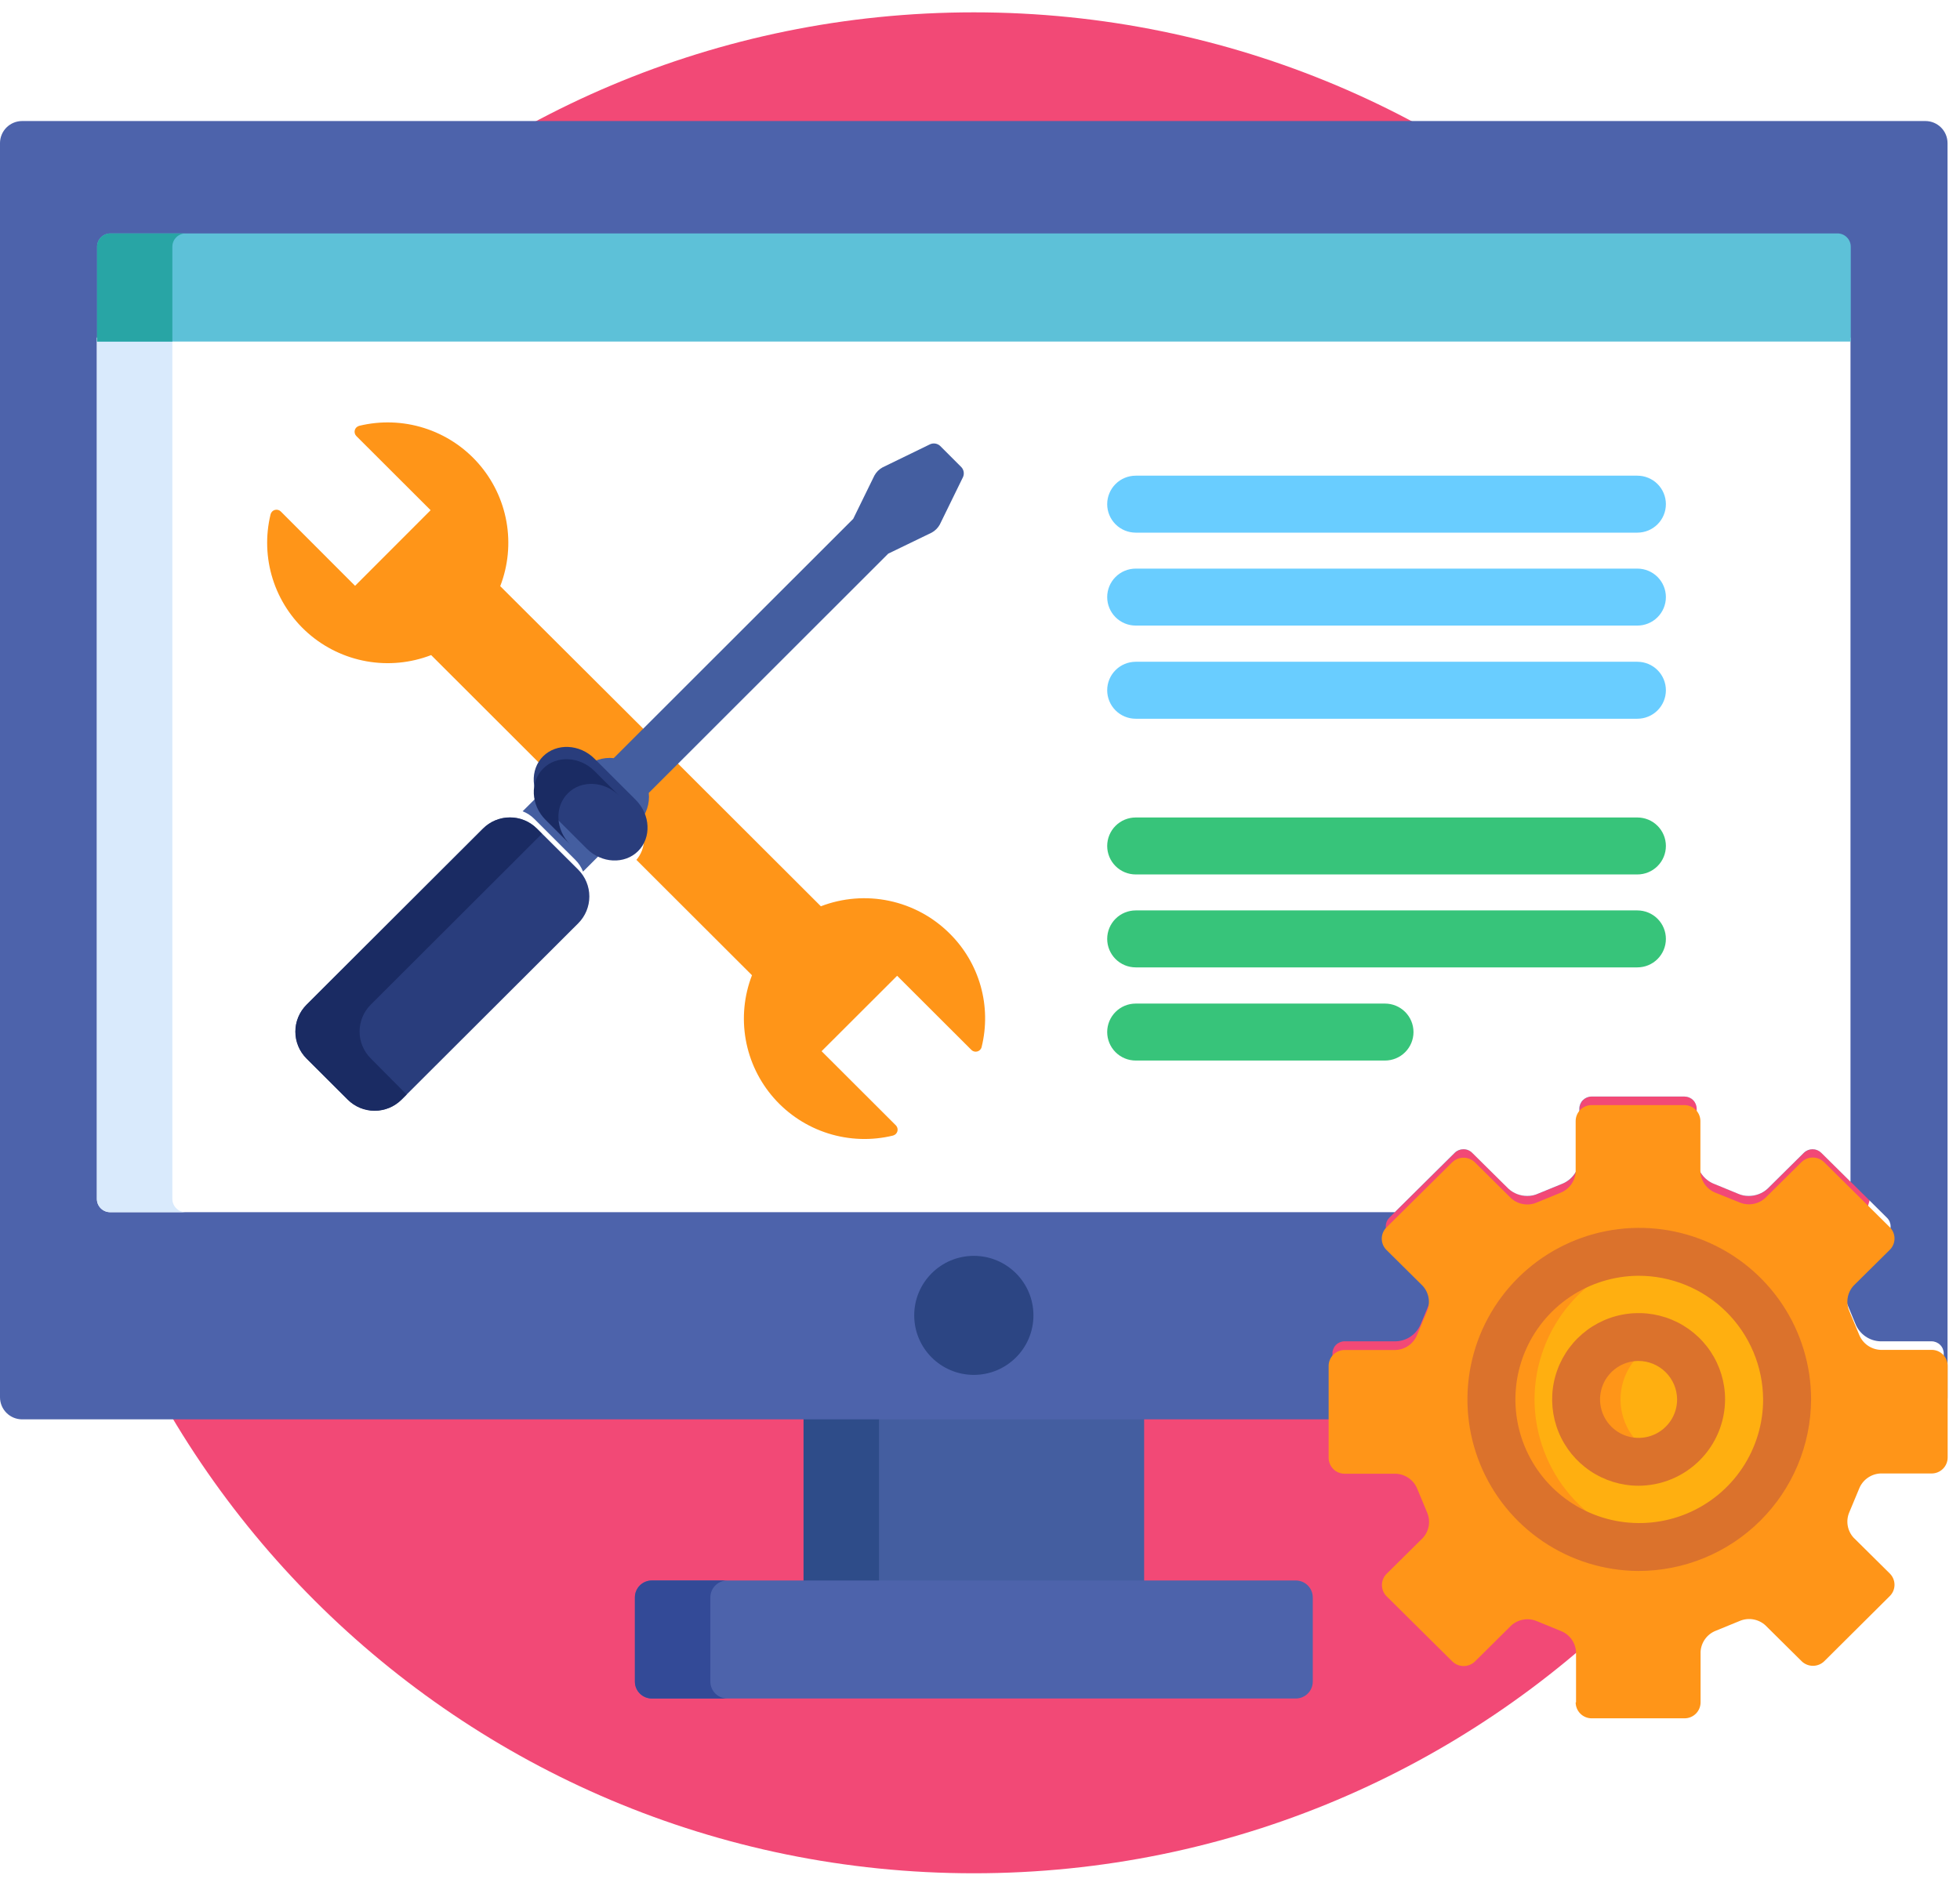 <svg width="635" height="611" viewBox="0 0 635 611" fill="none" xmlns="http://www.w3.org/2000/svg">
<g clip-path="url(#clip0)">
<g filter="url(#filter0_d)">
<path d="M315.5 603C482.259 603 617.443 468.014 617.443 301.5C617.443 134.986 482.259 0 315.5 0C148.741 0 13.557 134.986 13.557 301.5C13.557 468.014 148.741 603 315.5 603Z" fill="#F24976"/>
</g>
<path d="M370.675 458.686H260.337V513.362H370.675V458.686Z" fill="#445EA0"/>
<path d="M284.788 458.686H260.337V513.362H284.788V458.686Z" fill="#2E4C89"/>
<path d="M425.309 544.915C425.302 546.359 424.725 547.742 423.702 548.763C422.68 549.784 421.295 550.36 419.849 550.367H211.151C209.704 550.364 208.317 549.788 207.294 548.766C206.271 547.745 205.694 546.36 205.691 544.915V517.583C205.698 516.139 206.275 514.756 207.297 513.735C208.32 512.714 209.705 512.138 211.151 512.132H419.849C421.295 512.138 422.68 512.714 423.702 513.735C424.725 514.756 425.302 516.139 425.309 517.583V544.915Z" fill="#4D63AB"/>
<path d="M230.142 544.915V517.583C230.149 516.139 230.726 514.756 231.749 513.735C232.771 512.714 234.156 512.138 235.602 512.132H211.151C209.705 512.138 208.32 512.714 207.297 513.735C206.275 514.756 205.698 516.139 205.691 517.583V544.915C205.698 546.359 206.275 547.742 207.297 548.763C208.32 549.784 209.705 550.36 211.151 550.367H235.602C234.156 550.36 232.771 549.784 231.749 548.763C230.726 547.742 230.149 546.359 230.142 544.915Z" fill="#334A97"/>
<path d="M623.852 39.22H7.148C5.254 39.226 3.44 39.98 2.101 41.317C0.762 42.654 0.006 44.466 0 46.357L0 452.779C0.006 454.67 0.762 456.482 2.101 457.819C3.44 459.156 5.254 459.91 7.148 459.917H431.68V438.566C431.68 437.521 432.096 436.52 432.835 435.781C433.575 435.043 434.578 434.628 435.624 434.628H452.299C454.05 434.562 455.744 433.987 457.171 432.972C458.599 431.957 459.698 430.548 460.334 428.918L463.477 421.386C464.182 419.798 464.402 418.038 464.108 416.325C463.814 414.613 463.02 413.026 461.825 411.763L450.093 400.146C449.359 399.408 448.947 398.411 448.947 397.371C448.947 396.331 449.359 395.334 450.093 394.596L471.364 373.528C472.113 372.791 473.123 372.379 474.174 372.383C474.695 372.379 475.212 372.478 475.694 372.675C476.176 372.871 476.615 373.161 476.984 373.528L488.717 385.145C490.39 386.698 492.595 387.552 494.879 387.532C496.102 387.544 497.311 387.279 498.416 386.757L506.057 383.631C507.68 383.001 509.082 381.91 510.089 380.493C511.097 379.075 511.666 377.394 511.726 375.657V359.265C511.726 358.219 512.141 357.216 512.881 356.476C513.62 355.736 514.623 355.318 515.67 355.315H545.79C546.837 355.318 547.841 355.736 548.58 356.476C549.319 357.216 549.734 358.219 549.734 359.265V375.657C549.8 377.405 550.38 379.096 551.401 380.518C552.422 381.941 553.84 383.032 555.477 383.656L563.118 386.794C564.203 387.294 565.386 387.546 566.581 387.532C568.865 387.551 571.07 386.697 572.743 385.145L584.476 373.528C585.225 372.795 586.231 372.384 587.28 372.384C588.328 372.384 589.335 372.795 590.084 373.528L611.355 394.608C611.723 394.97 612.014 395.401 612.213 395.876C612.413 396.352 612.515 396.862 612.515 397.377C612.515 397.892 612.413 398.402 612.213 398.878C612.014 399.353 611.723 399.784 611.355 400.146L599.635 411.763C598.434 413.037 597.638 414.639 597.348 416.365C597.059 418.091 597.288 419.864 598.008 421.46L601.138 428.991C601.785 430.606 602.887 431.999 604.312 432.999C605.736 434 607.421 434.566 609.161 434.628H625.775C626.824 434.628 627.83 435.044 628.572 435.785C629.314 436.525 629.731 437.53 629.731 438.578V456.766C630.535 455.592 630.964 454.202 630.963 452.779V46.357C630.957 44.472 630.207 42.666 628.875 41.33C627.544 39.994 625.739 39.236 623.852 39.22Z" fill="#4D63AB"/>
<path d="M31.39 388.504C31.391 389.071 31.505 389.633 31.725 390.155C31.945 390.678 32.267 391.153 32.671 391.551C33.076 391.949 33.555 392.263 34.082 392.475C34.609 392.687 35.172 392.793 35.74 392.787H451.88L471.315 373.528C472.064 372.791 473.074 372.379 474.125 372.383C474.646 372.379 475.162 372.478 475.645 372.675C476.127 372.871 476.565 373.161 476.935 373.528L488.668 385.145C490.342 386.694 492.547 387.544 494.83 387.52C496.051 387.537 497.261 387.276 498.367 386.757L506.008 383.631C507.631 382.999 509.034 381.906 510.041 380.486C511.049 379.067 511.617 377.383 511.677 375.644V359.253C511.68 358.209 512.097 357.209 512.836 356.472C513.574 355.734 514.576 355.318 515.621 355.315H545.741C546.787 355.315 547.79 355.73 548.53 356.468C549.269 357.207 549.685 358.208 549.685 359.253V375.644C549.75 377.395 550.329 379.088 551.35 380.512C552.372 381.936 553.789 383.03 555.428 383.656L563.069 386.794C564.155 387.289 565.338 387.537 566.532 387.52C568.814 387.543 571.019 386.693 572.694 385.145L584.427 373.528C585.175 372.795 586.182 372.384 587.23 372.384C588.279 372.384 589.286 372.795 590.034 373.528L599.524 382.917V109.414H31.39V388.504Z" fill="white"/>
<path d="M55.841 388.504V109.414H31.39V388.504C31.391 389.071 31.505 389.633 31.725 390.155C31.945 390.678 32.267 391.153 32.671 391.551C33.076 391.949 33.555 392.263 34.082 392.475C34.609 392.687 35.172 392.793 35.74 392.787H60.142C59.004 392.787 57.911 392.336 57.105 391.533C56.299 390.73 55.844 389.641 55.841 388.504Z" fill="#D9EAFC"/>
<g filter="url(#filter1_d)">
<path d="M307.637 298.46C302.282 293.129 295.494 289.46 288.095 287.899C280.696 286.337 273.002 286.95 265.944 289.662L218.792 242.578L209.315 252.042C209.185 252.173 209.087 252.332 209.027 252.507C208.967 252.682 208.948 252.868 208.969 253.051C209.257 255.797 208.491 258.55 206.825 260.755C206.682 260.961 206.605 261.205 206.605 261.456C206.605 261.707 206.682 261.951 206.825 262.157C208.107 264.016 208.74 266.245 208.624 268.499C208.508 270.753 207.65 272.906 206.184 274.624L243.625 312.01C241.056 318.655 240.358 325.876 241.607 332.889C242.856 339.903 246.004 346.441 250.71 351.794C255.416 357.148 261.501 361.112 268.303 363.258C275.106 365.404 282.367 365.648 289.299 363.966C289.65 363.87 289.972 363.688 290.235 363.437C290.473 363.196 290.647 362.9 290.741 362.575C290.834 362.237 290.836 361.881 290.748 361.542C290.659 361.202 290.482 360.893 290.235 360.643L266.179 336.622L290.654 312.182L314.711 336.203C314.958 336.451 315.266 336.628 315.604 336.717C315.942 336.806 316.297 336.803 316.634 336.708C316.964 336.617 317.265 336.444 317.509 336.203C317.766 335.946 317.945 335.622 318.027 335.268C319.638 328.76 319.528 321.945 317.706 315.492C315.885 309.04 312.415 303.171 307.637 298.46Z" fill="#FF9518"/>
</g>
<g filter="url(#filter2_d)">
<path d="M183.545 243.243C185.694 243.254 187.796 243.873 189.608 245.027C189.804 245.149 190.031 245.213 190.261 245.212C190.532 245.215 190.796 245.128 191.013 244.966C192.904 243.53 195.218 242.76 197.594 242.775C197.976 242.775 198.358 242.775 198.728 242.775H198.864C199.187 242.774 199.497 242.646 199.726 242.418L209.216 232.943L162.063 185.933C164.633 179.288 165.331 172.067 164.082 165.054C162.833 158.04 159.685 151.502 154.978 146.149C150.272 140.795 144.188 136.831 137.386 134.685C130.583 132.539 123.322 132.294 116.39 133.977C116.039 134.073 115.717 134.255 115.453 134.506C115.216 134.747 115.042 135.043 114.948 135.367C114.855 135.705 114.852 136.062 114.941 136.401C115.03 136.74 115.206 137.05 115.453 137.299L139.51 161.321L115.034 185.822L90.977 161.739C90.729 161.491 90.419 161.313 90.079 161.224C89.739 161.135 89.381 161.139 89.043 161.235C88.715 161.324 88.417 161.498 88.18 161.739C87.926 161.994 87.747 162.313 87.662 162.662C85.974 169.583 86.216 176.834 88.363 183.627C90.51 190.42 94.48 196.497 99.84 201.197C105.201 205.897 111.749 209.04 118.773 210.287C125.797 211.534 133.028 210.836 139.683 208.269L177.124 245.667C178.88 244.078 181.174 243.212 183.545 243.243Z" fill="#FF9518"/>
</g>
<path d="M315.5 445.506C326.166 445.506 334.812 436.873 334.812 426.223C334.812 415.573 326.166 406.939 315.5 406.939C304.834 406.939 296.188 415.573 296.188 426.223C296.188 436.873 304.834 445.506 315.5 445.506Z" fill="#2C4583"/>
<path d="M595.322 75.633H35.74C34.605 75.64 33.518 76.093 32.715 76.895C31.912 77.697 31.458 78.782 31.451 79.916V110.681H599.61V79.916C599.604 78.782 599.15 77.697 598.347 76.895C597.544 76.093 596.457 75.64 595.322 75.633Z" fill="#5DC1D8"/>
<path d="M60.142 75.633H35.74C34.605 75.64 33.518 76.093 32.715 76.895C31.912 77.697 31.458 78.782 31.451 79.916V110.681H55.841V79.916C55.847 78.78 56.303 77.693 57.109 76.891C57.914 76.088 59.005 75.637 60.142 75.633Z" fill="#28A5A5"/>
<g filter="url(#filter3_d)">
<path d="M510.481 547.622C510.485 548.992 511.031 550.305 512.001 551.273C512.971 552.242 514.286 552.788 515.658 552.791H545.778C547.15 552.788 548.465 552.242 549.435 551.273C550.405 550.305 550.951 548.992 550.954 547.622V531.255C551.027 529.761 551.532 528.321 552.407 527.107C553.281 525.893 554.489 524.957 555.884 524.413L563.611 521.25C564.988 520.662 566.504 520.48 567.981 520.727C569.457 520.973 570.832 521.638 571.942 522.641L583.663 534.258C584.646 535.232 585.975 535.778 587.36 535.778C588.745 535.778 590.074 535.232 591.057 534.258L612.267 513.165C612.747 512.687 613.128 512.12 613.388 511.495C613.648 510.869 613.781 510.199 613.781 509.523C613.781 508.846 613.648 508.176 613.388 507.551C613.128 506.926 612.747 506.358 612.267 505.88L600.535 494.263C599.527 493.164 598.86 491.796 598.615 490.326C598.37 488.856 598.557 487.347 599.154 485.981L602.322 478.376C602.875 476.983 603.817 475.779 605.036 474.907C606.256 474.034 607.7 473.529 609.198 473.453H625.824C627.196 473.45 628.51 472.904 629.48 471.936C630.45 470.967 630.997 469.655 631 468.285V438.565C630.997 437.196 630.45 435.883 629.48 434.914C628.51 433.946 627.196 433.4 625.824 433.397H609.198C607.7 433.321 606.256 432.816 605.036 431.944C603.817 431.071 602.875 429.867 602.322 428.474L599.154 420.869C598.557 419.503 598.37 417.994 598.615 416.524C598.86 415.054 599.527 413.687 600.535 412.587L612.267 400.97C612.748 400.491 613.129 399.923 613.389 399.297C613.649 398.67 613.782 397.999 613.782 397.322C613.782 396.644 613.649 395.973 613.389 395.347C613.129 394.72 612.748 394.152 612.267 393.673L590.996 372.605C590.51 372.119 589.934 371.735 589.3 371.472C588.665 371.209 587.985 371.074 587.298 371.074C586.612 371.074 585.932 371.209 585.297 371.472C584.663 371.735 584.086 372.119 583.601 372.605L571.868 384.222C570.757 385.223 569.382 385.885 567.905 386.129C566.428 386.373 564.913 386.19 563.537 385.6L555.822 382.499C554.425 381.954 553.216 381.016 552.342 379.8C551.467 378.584 550.964 377.14 550.893 375.644V359.253C550.886 357.882 550.337 356.569 549.365 355.601C548.393 354.632 547.077 354.087 545.704 354.084H515.658C514.286 354.087 512.971 354.633 512.001 355.601C511.031 356.57 510.485 357.883 510.481 359.253V375.644C510.408 377.139 509.903 378.581 509.029 379.797C508.154 381.013 506.947 381.951 505.552 382.499L497.898 385.649C496.523 386.239 495.007 386.423 493.531 386.178C492.054 385.934 490.679 385.272 489.567 384.271L477.847 372.654C476.864 371.68 475.535 371.133 474.15 371.133C472.765 371.133 471.436 371.68 470.452 372.654L449.181 393.722C448.7 394.201 448.319 394.77 448.059 395.396C447.799 396.022 447.666 396.693 447.666 397.371C447.666 398.049 447.799 398.72 448.059 399.346C448.319 399.972 448.7 400.541 449.181 401.02L460.901 412.636C461.914 413.733 462.584 415.1 462.832 416.571C463.079 418.041 462.892 419.552 462.294 420.919L459.126 428.511C458.573 429.904 457.631 431.108 456.412 431.981C455.192 432.853 453.748 433.358 452.25 433.434H435.624C434.252 433.437 432.938 433.983 431.968 434.951C430.998 435.92 430.451 437.233 430.448 438.602V468.371C430.451 469.741 430.998 471.053 431.968 472.022C432.938 472.991 434.252 473.536 435.624 473.539H452.299C453.797 473.616 455.242 474.12 456.461 474.993C457.68 475.865 458.623 477.07 459.176 478.462L462.343 486.067C462.94 487.433 463.127 488.942 462.882 490.412C462.637 491.882 461.97 493.25 460.963 494.349L449.23 505.966C448.75 506.444 448.369 507.012 448.11 507.637C447.85 508.262 447.716 508.932 447.716 509.609C447.716 510.285 447.85 510.956 448.11 511.581C448.369 512.206 448.75 512.773 449.23 513.251L470.502 534.332C471.485 535.306 472.814 535.852 474.199 535.852C475.584 535.852 476.913 535.306 477.896 534.332L489.617 522.702C490.729 521.704 492.105 521.044 493.581 520.799C495.057 520.555 496.572 520.737 497.948 521.324L505.675 524.487C507.069 525.032 508.276 525.968 509.151 527.182C510.025 528.396 510.53 529.836 510.605 531.329V547.622H510.481Z" fill="#FF9518"/>
</g>
<path d="M530.718 501.278C521.262 501.205 512.039 498.338 504.212 493.039C496.385 487.74 490.304 480.247 486.736 471.502C483.168 462.758 482.272 453.154 484.161 443.902C486.051 434.65 490.641 426.164 497.353 419.513C504.066 412.862 512.6 408.343 521.879 406.528C531.159 404.713 540.77 405.681 549.499 409.311C558.229 412.941 565.687 419.07 570.933 426.926C576.179 434.782 578.979 444.014 578.979 453.456C578.957 459.761 577.69 465.999 575.252 471.815C572.814 477.631 569.253 482.91 564.771 487.351C560.289 491.792 554.975 495.308 549.132 497.697C543.289 500.087 537.032 501.303 530.718 501.278Z" fill="#FFAF10"/>
<path d="M497.147 453.456C497.19 441.995 501.339 430.928 508.843 422.256C516.348 413.584 526.713 407.88 538.063 406.176C535.615 405.812 533.143 405.631 530.669 405.634C524.078 405.652 517.561 407.028 511.528 409.676C505.494 412.324 500.072 416.187 495.602 421.023C491.132 425.86 487.71 431.565 485.55 437.783C483.39 444.001 482.539 450.597 483.049 457.158C483.559 463.719 485.42 470.105 488.515 475.915C491.611 481.726 495.874 486.835 501.038 490.925C506.202 495.014 512.156 497.995 518.527 499.681C524.898 501.367 531.549 501.722 538.063 500.724C526.715 499.02 516.352 493.318 508.847 484.648C501.343 475.979 497.193 464.915 497.147 453.456Z" fill="#FF9518"/>
<path d="M530.718 509.043C519.724 508.97 508.997 505.648 499.891 499.496C490.786 493.344 483.708 484.637 479.551 474.474C475.394 464.31 474.345 453.145 476.534 442.387C478.724 431.629 484.055 421.759 491.855 414.022C499.654 406.284 509.574 401.027 520.362 398.912C531.151 396.797 542.325 397.919 552.476 402.137C562.626 406.355 571.299 413.479 577.399 422.612C583.5 431.745 586.756 442.478 586.756 453.456C586.688 468.241 580.75 482.396 570.245 492.817C559.74 503.237 545.525 509.072 530.718 509.043ZM530.718 413.387C522.798 413.46 515.076 415.872 508.526 420.319C501.976 424.766 496.89 431.049 493.909 438.376C490.929 445.704 490.187 453.749 491.777 461.497C493.366 469.245 497.217 476.35 502.843 481.917C508.47 487.484 515.62 491.263 523.394 492.78C531.168 494.296 539.217 493.481 546.528 490.438C553.839 487.395 560.084 482.259 564.477 475.678C568.87 469.097 571.215 461.365 571.215 453.456C571.153 442.784 566.855 432.573 559.263 425.061C551.671 417.549 541.405 413.351 530.718 413.387Z" fill="#DB722C"/>
<path d="M530.718 473.675C526.72 473.643 522.821 472.431 519.512 470.19C516.204 467.949 513.633 464.781 512.125 461.083C510.617 457.386 510.239 453.326 511.038 449.414C511.838 445.503 513.779 441.915 516.617 439.104C519.455 436.292 523.063 434.382 526.986 433.615C530.91 432.847 534.973 433.257 538.664 434.792C542.354 436.327 545.507 438.918 547.725 442.24C549.943 445.561 551.127 449.464 551.127 453.456C551.117 456.122 550.581 458.76 549.55 461.219C548.519 463.678 547.013 465.91 545.118 467.788C543.223 469.666 540.975 471.152 538.504 472.162C536.034 473.172 533.388 473.686 530.718 473.675Z" fill="#FFAF10"/>
<path d="M525.012 453.456C525.022 449.362 526.276 445.368 528.609 442.002C530.942 438.636 534.243 436.056 538.075 434.603C535.004 433.406 531.687 432.976 528.412 433.349C525.137 433.722 522.002 434.888 519.28 436.745C516.558 438.602 514.331 441.094 512.792 444.005C511.253 446.916 510.448 450.158 510.448 453.45C510.448 456.742 511.253 459.984 512.792 462.895C514.331 465.806 516.558 468.298 519.28 470.155C522.002 472.012 525.137 473.177 528.412 473.551C531.687 473.924 535.004 473.493 538.075 472.297C534.243 470.848 530.941 468.27 528.608 464.906C526.275 461.541 525.021 457.548 525.012 453.456Z" fill="#FF9518"/>
<path d="M530.718 481.428C525.184 481.396 519.784 479.729 515.199 476.636C510.613 473.543 507.047 469.164 504.952 464.05C502.856 458.936 502.324 453.317 503.423 447.902C504.522 442.486 507.203 437.517 511.126 433.621C515.05 429.725 520.042 427.077 525.472 426.011C530.901 424.944 536.525 425.507 541.635 427.629C546.744 429.751 551.11 433.336 554.181 437.932C557.252 442.529 558.891 447.931 558.891 453.456C558.862 460.893 555.879 468.015 550.597 473.259C545.315 478.503 538.166 481.441 530.718 481.428ZM530.718 440.99C528.255 441.019 525.856 441.775 523.823 443.162C521.789 444.55 520.212 446.507 519.29 448.787C518.367 451.067 518.141 453.569 518.64 455.977C519.138 458.386 520.338 460.593 522.09 462.322C523.842 464.05 526.066 465.223 528.484 465.692C530.902 466.161 533.404 465.906 535.677 464.958C537.949 464.011 539.891 462.413 541.256 460.366C542.621 458.319 543.35 455.915 543.35 453.456C543.327 450.131 541.984 446.951 539.616 444.614C537.248 442.277 534.048 440.974 530.718 440.99Z" fill="#DB722C"/>
<path d="M173.081 265.332L186.428 278.66C187.502 279.731 188.341 281.014 188.893 282.425L194.673 276.642C193.294 276.038 192.04 275.182 190.976 274.119L177.629 260.804C176.567 259.738 175.71 258.487 175.102 257.112L169.322 262.883C170.733 263.428 172.014 264.262 173.081 265.332Z" fill="#445EA0"/>
<g filter="url(#filter4_d)">
<path d="M311.47 147.378L304.556 140.462C304.131 140.082 303.606 139.83 303.043 139.736C302.48 139.642 301.902 139.711 301.376 139.933L285.922 147.452C284.808 148.064 283.892 148.982 283.285 150.098L276.42 164.127L198.839 241.655C197.102 241.468 195.346 241.66 193.69 242.217C192.035 242.773 190.52 243.682 189.251 244.88C190.15 245.394 190.978 246.023 191.716 246.75L205.075 260.028C205.806 260.768 206.444 261.595 206.973 262.49C208.167 261.221 209.073 259.71 209.628 258.06C210.183 256.409 210.375 254.659 210.19 252.928L287.771 175.399L301.832 168.594C302.95 167.987 303.869 167.073 304.482 165.96L312.012 150.553C312.236 150.028 312.304 149.449 312.208 148.886C312.112 148.323 311.856 147.8 311.47 147.378Z" fill="#445EA0"/>
</g>
<path d="M206.739 275.78C202.376 280.137 194.883 279.78 190.101 274.993L176.754 261.665C171.96 256.878 171.602 249.359 175.965 245.052C180.328 240.745 187.809 241.052 192.603 245.839L205.95 259.167C210.744 263.954 211.102 271.424 206.739 275.78Z" fill="#293D7C"/>
<g filter="url(#filter5_d)">
<path d="M530.471 168.594H367.952C365.5 168.594 363.149 167.621 361.416 165.891C359.683 164.16 358.709 161.812 358.709 159.364C358.709 156.916 359.683 154.569 361.416 152.838C363.149 151.107 365.5 150.135 367.952 150.135H530.471C532.923 150.135 535.274 151.107 537.007 152.838C538.741 154.569 539.714 156.916 539.714 159.364C539.714 161.812 538.741 164.16 537.007 165.891C535.274 167.621 532.923 168.594 530.471 168.594Z" fill="#69CDFF"/>
</g>
<g filter="url(#filter6_d)">
<path d="M530.471 198.707H367.952C365.5 198.707 363.149 197.735 361.416 196.004C359.683 194.273 358.709 191.925 358.709 189.477C358.709 187.03 359.683 184.682 361.416 182.951C363.149 181.22 365.5 180.248 367.952 180.248H530.471C532.923 180.248 535.274 181.22 537.007 182.951C538.741 184.682 539.714 187.03 539.714 189.477C539.714 191.925 538.741 194.273 537.007 196.004C535.274 197.735 532.923 198.707 530.471 198.707Z" fill="#69CDFF"/>
</g>
<g filter="url(#filter7_d)">
<path d="M530.471 228.894H367.952C365.5 228.894 363.149 227.922 361.416 226.191C359.683 224.46 358.709 222.112 358.709 219.664C358.709 217.217 359.683 214.869 361.416 213.138C363.149 211.407 365.5 210.435 367.952 210.435H530.471C532.923 210.435 535.274 211.407 537.007 213.138C538.741 214.869 539.714 217.217 539.714 219.664C539.714 222.112 538.741 224.46 537.007 226.191C535.274 227.922 532.923 228.894 530.471 228.894Z" fill="#69CDFF"/>
</g>
<g filter="url(#filter8_d)">
<path d="M530.471 279.349H367.952C365.5 279.349 363.149 278.377 361.416 276.646C359.683 274.915 358.709 272.567 358.709 270.119C358.709 267.672 359.683 265.324 361.416 263.593C363.149 261.862 365.5 260.89 367.952 260.89H530.471C532.923 260.89 535.274 261.862 537.007 263.593C538.741 265.324 539.714 267.672 539.714 270.119C539.714 272.567 538.741 274.915 537.007 276.646C535.274 278.377 532.923 279.349 530.471 279.349Z" fill="#37C47A"/>
</g>
<g filter="url(#filter9_d)">
<path d="M530.471 309.462H367.952C365.5 309.462 363.149 308.49 361.416 306.759C359.683 305.028 358.709 302.68 358.709 300.233C358.709 297.785 359.683 295.437 361.416 293.706C363.149 291.975 365.5 291.003 367.952 291.003H530.471C532.923 291.003 535.274 291.975 537.007 293.706C538.741 295.437 539.714 297.785 539.714 300.233C539.714 302.68 538.741 305.028 537.007 306.759C535.274 308.49 532.923 309.462 530.471 309.462Z" fill="#37C47A"/>
</g>
<g filter="url(#filter10_d)">
<path d="M448.7 339.649H367.952C365.5 339.649 363.149 338.677 361.416 336.946C359.683 335.215 358.709 332.867 358.709 330.419C358.709 327.971 359.683 325.624 361.416 323.893C363.149 322.162 365.5 321.19 367.952 321.19H448.7C451.152 321.19 453.503 322.162 455.236 323.893C456.97 325.624 457.943 327.971 457.943 330.419C457.943 332.867 456.97 335.215 455.236 336.946C453.503 338.677 451.152 339.649 448.7 339.649Z" fill="#37C47A"/>
</g>
<g filter="url(#filter11_d)">
<path d="M130.119 352.287C127.808 354.594 124.674 355.89 121.406 355.89C118.138 355.89 115.004 354.594 112.693 352.287L99.346 338.96C98.2 337.817 97.291 336.46 96.67 334.966C96.05 333.472 95.731 331.87 95.731 330.253C95.731 328.636 96.05 327.035 96.67 325.541C97.291 324.047 98.2 322.69 99.346 321.547L156.518 264.459C158.829 262.151 161.963 260.855 165.231 260.855C168.499 260.855 171.633 262.151 173.944 264.459L187.328 277.786C189.639 280.094 190.936 283.223 190.936 286.486C190.936 289.75 189.639 292.879 187.328 295.187L130.119 352.287Z" fill="#293D7C"/>
</g>
<g filter="url(#filter12_d)">
<path d="M120.112 338.96C118.966 337.817 118.057 336.46 117.437 334.966C116.816 333.472 116.497 331.871 116.497 330.253C116.497 328.636 116.816 327.035 117.437 325.541C118.057 324.047 118.966 322.69 120.112 321.547L175.571 266.169L173.907 264.508C171.596 262.201 168.462 260.905 165.194 260.905C161.926 260.905 158.792 262.201 156.481 264.508L99.296 321.596C98.15 322.739 97.241 324.096 96.621 325.59C96.001 327.084 95.682 328.685 95.682 330.303C95.682 331.92 96.001 333.521 96.621 335.015C97.241 336.509 98.15 337.866 99.296 339.009L112.643 352.324C114.954 354.631 118.089 355.927 121.357 355.927C124.624 355.927 127.759 354.631 130.07 352.324L131.734 350.663L120.112 338.96Z" fill="#1A2B63"/>
</g>
<g filter="url(#filter13_d)">
<path d="M183.976 253.051C188.339 248.694 195.82 249.051 200.614 253.838L192.603 245.839C187.809 241.052 180.279 240.695 175.965 245.052C171.652 249.408 171.96 256.878 176.754 261.665L184.752 269.664C179.934 264.877 179.613 257.407 183.976 253.051Z" fill="#1A2B63"/>
</g>
</g>
<defs>
<filter id="filter0_d" x="9.557" y="0" width="611.887" height="611" filterUnits="userSpaceOnUse" color-interpolation-filters="sRGB">
<feFlood flood-opacity="0" result="BackgroundImageFix"/>
<feColorMatrix in="SourceAlpha" type="matrix" values="0 0 0 0 0 0 0 0 0 0 0 0 0 0 0 0 0 0 127 0"/>
<feOffset dy="4"/>
<feGaussianBlur stdDeviation="2"/>
<feColorMatrix type="matrix" values="0 0 0 0 0 0 0 0 0 0 0 0 0 0 0 0 0 0 0.25 0"/>
<feBlend mode="normal" in2="BackgroundImageFix" result="effect1_dropShadow"/>
<feBlend mode="normal" in="SourceGraphic" in2="effect1_dropShadow" result="shape"/>
</filter>
<filter id="filter1_d" x="202.184" y="242.578" width="120.975" height="130.491" filterUnits="userSpaceOnUse" color-interpolation-filters="sRGB">
<feFlood flood-opacity="0" result="BackgroundImageFix"/>
<feColorMatrix in="SourceAlpha" type="matrix" values="0 0 0 0 0 0 0 0 0 0 0 0 0 0 0 0 0 0 127 0"/>
<feOffset dy="4"/>
<feGaussianBlur stdDeviation="2"/>
<feColorMatrix type="matrix" values="0 0 0 0 0 0 0 0 0 0 0 0 0 0 0 0 0 0 0.25 0"/>
<feBlend mode="normal" in2="BackgroundImageFix" result="effect1_dropShadow"/>
<feBlend mode="normal" in="SourceGraphic" in2="effect1_dropShadow" result="shape"/>
</filter>
<filter id="filter2_d" x="82.553" y="132.873" width="130.663" height="120.794" filterUnits="userSpaceOnUse" color-interpolation-filters="sRGB">
<feFlood flood-opacity="0" result="BackgroundImageFix"/>
<feColorMatrix in="SourceAlpha" type="matrix" values="0 0 0 0 0 0 0 0 0 0 0 0 0 0 0 0 0 0 127 0"/>
<feOffset dy="4"/>
<feGaussianBlur stdDeviation="2"/>
<feColorMatrix type="matrix" values="0 0 0 0 0 0 0 0 0 0 0 0 0 0 0 0 0 0 0.25 0"/>
<feBlend mode="normal" in2="BackgroundImageFix" result="effect1_dropShadow"/>
<feBlend mode="normal" in="SourceGraphic" in2="effect1_dropShadow" result="shape"/>
</filter>
<filter id="filter3_d" x="426.448" y="354.084" width="208.552" height="206.707" filterUnits="userSpaceOnUse" color-interpolation-filters="sRGB">
<feFlood flood-opacity="0" result="BackgroundImageFix"/>
<feColorMatrix in="SourceAlpha" type="matrix" values="0 0 0 0 0 0 0 0 0 0 0 0 0 0 0 0 0 0 127 0"/>
<feOffset dy="4"/>
<feGaussianBlur stdDeviation="2"/>
<feColorMatrix type="matrix" values="0 0 0 0 0 0 0 0 0 0 0 0 0 0 0 0 0 0 0.25 0"/>
<feBlend mode="normal" in2="BackgroundImageFix" result="effect1_dropShadow"/>
<feBlend mode="normal" in="SourceGraphic" in2="effect1_dropShadow" result="shape"/>
</filter>
<filter id="filter4_d" x="185.251" y="139.695" width="131" height="130.794" filterUnits="userSpaceOnUse" color-interpolation-filters="sRGB">
<feFlood flood-opacity="0" result="BackgroundImageFix"/>
<feColorMatrix in="SourceAlpha" type="matrix" values="0 0 0 0 0 0 0 0 0 0 0 0 0 0 0 0 0 0 127 0"/>
<feOffset dy="4"/>
<feGaussianBlur stdDeviation="2"/>
<feColorMatrix type="matrix" values="0 0 0 0 0 0 0 0 0 0 0 0 0 0 0 0 0 0 0.25 0"/>
<feBlend mode="normal" in2="BackgroundImageFix" result="effect1_dropShadow"/>
<feBlend mode="normal" in="SourceGraphic" in2="effect1_dropShadow" result="shape"/>
</filter>
<filter id="filter5_d" x="354.709" y="150.135" width="189.006" height="26.459" filterUnits="userSpaceOnUse" color-interpolation-filters="sRGB">
<feFlood flood-opacity="0" result="BackgroundImageFix"/>
<feColorMatrix in="SourceAlpha" type="matrix" values="0 0 0 0 0 0 0 0 0 0 0 0 0 0 0 0 0 0 127 0"/>
<feOffset dy="4"/>
<feGaussianBlur stdDeviation="2"/>
<feColorMatrix type="matrix" values="0 0 0 0 0 0 0 0 0 0 0 0 0 0 0 0 0 0 0.25 0"/>
<feBlend mode="normal" in2="BackgroundImageFix" result="effect1_dropShadow"/>
<feBlend mode="normal" in="SourceGraphic" in2="effect1_dropShadow" result="shape"/>
</filter>
<filter id="filter6_d" x="354.709" y="180.248" width="189.006" height="26.459" filterUnits="userSpaceOnUse" color-interpolation-filters="sRGB">
<feFlood flood-opacity="0" result="BackgroundImageFix"/>
<feColorMatrix in="SourceAlpha" type="matrix" values="0 0 0 0 0 0 0 0 0 0 0 0 0 0 0 0 0 0 127 0"/>
<feOffset dy="4"/>
<feGaussianBlur stdDeviation="2"/>
<feColorMatrix type="matrix" values="0 0 0 0 0 0 0 0 0 0 0 0 0 0 0 0 0 0 0.25 0"/>
<feBlend mode="normal" in2="BackgroundImageFix" result="effect1_dropShadow"/>
<feBlend mode="normal" in="SourceGraphic" in2="effect1_dropShadow" result="shape"/>
</filter>
<filter id="filter7_d" x="354.709" y="210.435" width="189.006" height="26.459" filterUnits="userSpaceOnUse" color-interpolation-filters="sRGB">
<feFlood flood-opacity="0" result="BackgroundImageFix"/>
<feColorMatrix in="SourceAlpha" type="matrix" values="0 0 0 0 0 0 0 0 0 0 0 0 0 0 0 0 0 0 127 0"/>
<feOffset dy="4"/>
<feGaussianBlur stdDeviation="2"/>
<feColorMatrix type="matrix" values="0 0 0 0 0 0 0 0 0 0 0 0 0 0 0 0 0 0 0.25 0"/>
<feBlend mode="normal" in2="BackgroundImageFix" result="effect1_dropShadow"/>
<feBlend mode="normal" in="SourceGraphic" in2="effect1_dropShadow" result="shape"/>
</filter>
<filter id="filter8_d" x="354.709" y="260.89" width="189.006" height="26.459" filterUnits="userSpaceOnUse" color-interpolation-filters="sRGB">
<feFlood flood-opacity="0" result="BackgroundImageFix"/>
<feColorMatrix in="SourceAlpha" type="matrix" values="0 0 0 0 0 0 0 0 0 0 0 0 0 0 0 0 0 0 127 0"/>
<feOffset dy="4"/>
<feGaussianBlur stdDeviation="2"/>
<feColorMatrix type="matrix" values="0 0 0 0 0 0 0 0 0 0 0 0 0 0 0 0 0 0 0.25 0"/>
<feBlend mode="normal" in2="BackgroundImageFix" result="effect1_dropShadow"/>
<feBlend mode="normal" in="SourceGraphic" in2="effect1_dropShadow" result="shape"/>
</filter>
<filter id="filter9_d" x="354.709" y="291.003" width="189.006" height="26.459" filterUnits="userSpaceOnUse" color-interpolation-filters="sRGB">
<feFlood flood-opacity="0" result="BackgroundImageFix"/>
<feColorMatrix in="SourceAlpha" type="matrix" values="0 0 0 0 0 0 0 0 0 0 0 0 0 0 0 0 0 0 127 0"/>
<feOffset dy="4"/>
<feGaussianBlur stdDeviation="2"/>
<feColorMatrix type="matrix" values="0 0 0 0 0 0 0 0 0 0 0 0 0 0 0 0 0 0 0.25 0"/>
<feBlend mode="normal" in2="BackgroundImageFix" result="effect1_dropShadow"/>
<feBlend mode="normal" in="SourceGraphic" in2="effect1_dropShadow" result="shape"/>
</filter>
<filter id="filter10_d" x="354.709" y="321.19" width="107.235" height="26.459" filterUnits="userSpaceOnUse" color-interpolation-filters="sRGB">
<feFlood flood-opacity="0" result="BackgroundImageFix"/>
<feColorMatrix in="SourceAlpha" type="matrix" values="0 0 0 0 0 0 0 0 0 0 0 0 0 0 0 0 0 0 127 0"/>
<feOffset dy="4"/>
<feGaussianBlur stdDeviation="2"/>
<feColorMatrix type="matrix" values="0 0 0 0 0 0 0 0 0 0 0 0 0 0 0 0 0 0 0.25 0"/>
<feBlend mode="normal" in2="BackgroundImageFix" result="effect1_dropShadow"/>
<feBlend mode="normal" in="SourceGraphic" in2="effect1_dropShadow" result="shape"/>
</filter>
<filter id="filter11_d" x="91.731" y="260.855" width="103.206" height="103.035" filterUnits="userSpaceOnUse" color-interpolation-filters="sRGB">
<feFlood flood-opacity="0" result="BackgroundImageFix"/>
<feColorMatrix in="SourceAlpha" type="matrix" values="0 0 0 0 0 0 0 0 0 0 0 0 0 0 0 0 0 0 127 0"/>
<feOffset dy="4"/>
<feGaussianBlur stdDeviation="2"/>
<feColorMatrix type="matrix" values="0 0 0 0 0 0 0 0 0 0 0 0 0 0 0 0 0 0 0.25 0"/>
<feBlend mode="normal" in2="BackgroundImageFix" result="effect1_dropShadow"/>
<feBlend mode="normal" in="SourceGraphic" in2="effect1_dropShadow" result="shape"/>
</filter>
<filter id="filter12_d" x="91.682" y="260.905" width="87.889" height="103.023" filterUnits="userSpaceOnUse" color-interpolation-filters="sRGB">
<feFlood flood-opacity="0" result="BackgroundImageFix"/>
<feColorMatrix in="SourceAlpha" type="matrix" values="0 0 0 0 0 0 0 0 0 0 0 0 0 0 0 0 0 0 127 0"/>
<feOffset dy="4"/>
<feGaussianBlur stdDeviation="2"/>
<feColorMatrix type="matrix" values="0 0 0 0 0 0 0 0 0 0 0 0 0 0 0 0 0 0 0.25 0"/>
<feBlend mode="normal" in2="BackgroundImageFix" result="effect1_dropShadow"/>
<feBlend mode="normal" in="SourceGraphic" in2="effect1_dropShadow" result="shape"/>
</filter>
<filter id="filter13_d" x="168.932" y="242.003" width="35.682" height="35.661" filterUnits="userSpaceOnUse" color-interpolation-filters="sRGB">
<feFlood flood-opacity="0" result="BackgroundImageFix"/>
<feColorMatrix in="SourceAlpha" type="matrix" values="0 0 0 0 0 0 0 0 0 0 0 0 0 0 0 0 0 0 127 0"/>
<feOffset dy="4"/>
<feGaussianBlur stdDeviation="2"/>
<feColorMatrix type="matrix" values="0 0 0 0 0 0 0 0 0 0 0 0 0 0 0 0 0 0 0.25 0"/>
<feBlend mode="normal" in2="BackgroundImageFix" result="effect1_dropShadow"/>
<feBlend mode="normal" in="SourceGraphic" in2="effect1_dropShadow" result="shape"/>
</filter>
<clipPath id="clip0">
<rect width="635" height="611" fill="white"/>
</clipPath>
</defs>
</svg>
